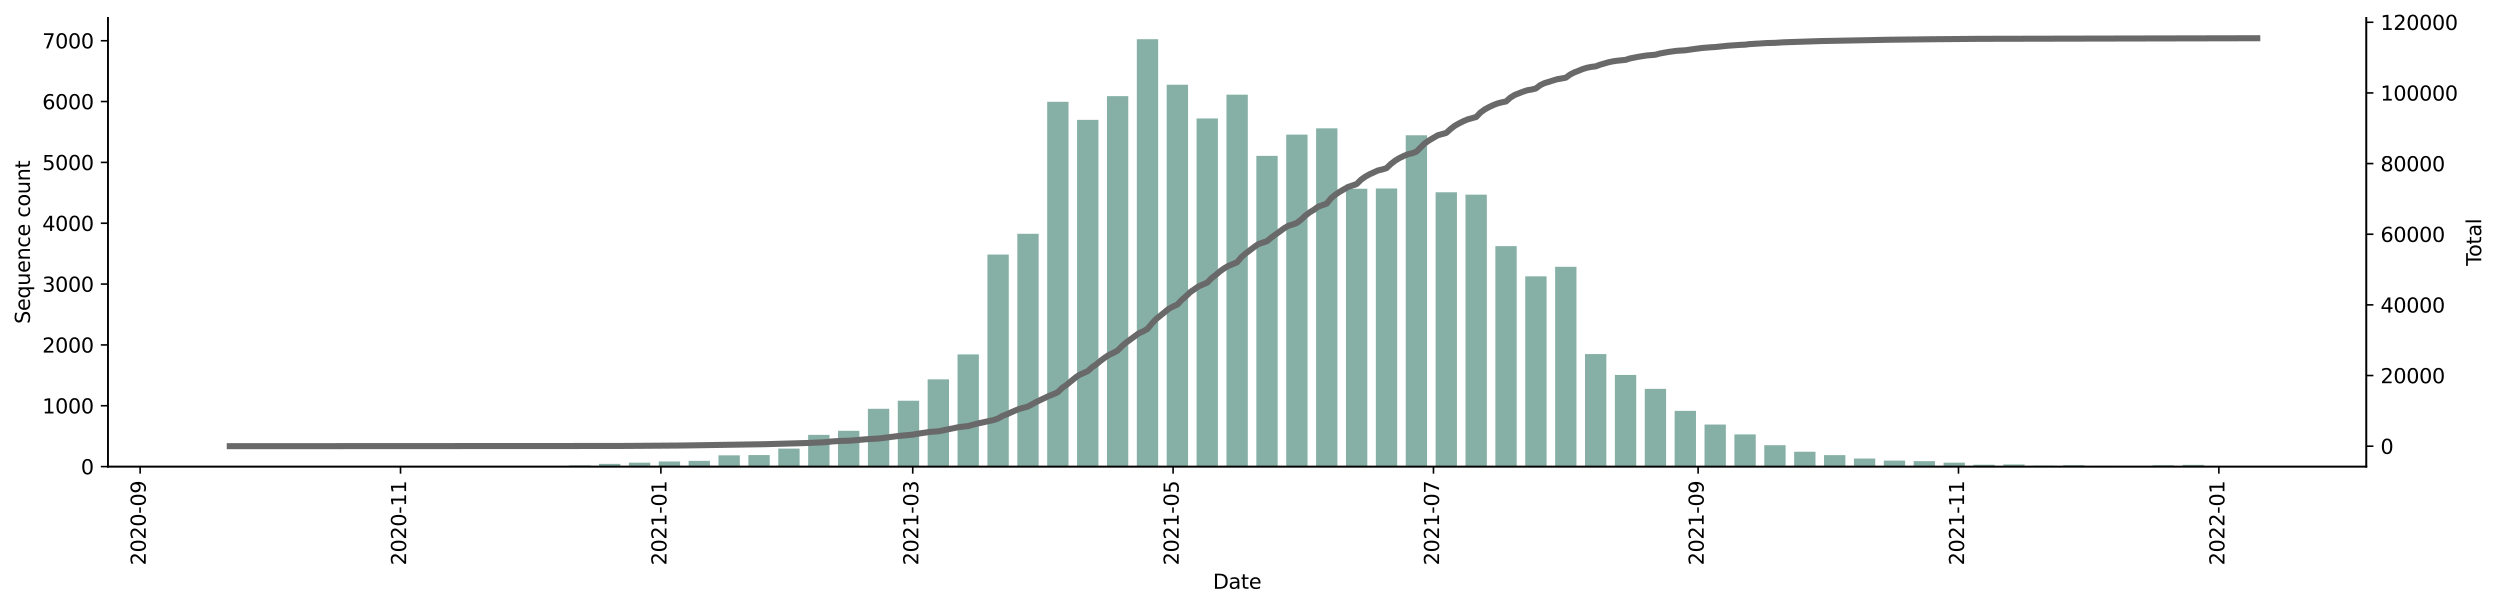 <?xml version="1.0" encoding="utf-8" standalone="no"?>
<!DOCTYPE svg PUBLIC "-//W3C//DTD SVG 1.1//EN"
  "http://www.w3.org/Graphics/SVG/1.1/DTD/svg11.dtd">
<svg xmlns:xlink="http://www.w3.org/1999/xlink" width="1235.381pt" height="300.229pt" viewBox="0 0 1235.381 300.229" xmlns="http://www.w3.org/2000/svg" version="1.1">
 <defs>
  <style type="text/css">*{stroke-linejoin: round; stroke-linecap: butt}</style>
 </defs>
 <g id="figure_1">
  <g id="patch_1">
   <path d="M 0 300.229 
L 1235.381 300.229 
L 1235.381 0 
L 0 0 
z
" style="fill: #ffffff"/>
  </g>
  <g id="axes_1">
   <g id="patch_2">
    <path d="M 53.328 230.568 
L 1169.328 230.568 
L 1169.328 8.808 
L 53.328 8.808 
z
" style="fill: #ffffff"/>
   </g>
   <g id="patch_3">
    <path d="M 104.055 230.568 
L 114.602 230.568 
L 114.602 230.538 
L 104.055 230.538 
z
" clip-path="url(#p9ccc4c86ae)" style="fill: #86b0a6"/>
   </g>
   <g id="patch_4">
    <path d="M 118.82 230.568 
L 129.366 230.568 
L 129.366 230.538 
L 118.82 230.538 
z
" clip-path="url(#p9ccc4c86ae)" style="fill: #86b0a6"/>
   </g>
   <g id="patch_5">
    <path d="M 148.349 230.568 
L 158.896 230.568 
L 158.896 230.538 
L 148.349 230.538 
z
" clip-path="url(#p9ccc4c86ae)" style="fill: #86b0a6"/>
   </g>
   <g id="patch_6">
    <path d="M 163.114 230.568 
L 173.66 230.568 
L 173.66 230.508 
L 163.114 230.508 
z
" clip-path="url(#p9ccc4c86ae)" style="fill: #86b0a6"/>
   </g>
   <g id="patch_7">
    <path d="M 177.879 230.568 
L 188.425 230.568 
L 188.425 230.478 
L 177.879 230.478 
z
" clip-path="url(#p9ccc4c86ae)" style="fill: #86b0a6"/>
   </g>
   <g id="patch_8">
    <path d="M 192.644 230.568 
L 203.19 230.568 
L 203.19 230.538 
L 192.644 230.538 
z
" clip-path="url(#p9ccc4c86ae)" style="fill: #86b0a6"/>
   </g>
   <g id="patch_9">
    <path d="M 222.173 230.568 
L 232.719 230.568 
L 232.719 230.478 
L 222.173 230.478 
z
" clip-path="url(#p9ccc4c86ae)" style="fill: #86b0a6"/>
   </g>
   <g id="patch_10">
    <path d="M 251.702 230.568 
L 262.249 230.568 
L 262.249 230.418 
L 251.702 230.418 
z
" clip-path="url(#p9ccc4c86ae)" style="fill: #86b0a6"/>
   </g>
   <g id="patch_11">
    <path d="M 266.467 230.568 
L 277.013 230.568 
L 277.013 230.478 
L 266.467 230.478 
z
" clip-path="url(#p9ccc4c86ae)" style="fill: #86b0a6"/>
   </g>
   <g id="patch_12">
    <path d="M 281.232 230.568 
L 291.778 230.568 
L 291.778 229.997 
L 281.232 229.997 
z
" clip-path="url(#p9ccc4c86ae)" style="fill: #86b0a6"/>
   </g>
   <g id="patch_13">
    <path d="M 295.996 230.568 
L 306.543 230.568 
L 306.543 229.215 
L 295.996 229.215 
z
" clip-path="url(#p9ccc4c86ae)" style="fill: #86b0a6"/>
   </g>
   <g id="patch_14">
    <path d="M 310.761 230.568 
L 321.307 230.568 
L 321.307 228.644 
L 310.761 228.644 
z
" clip-path="url(#p9ccc4c86ae)" style="fill: #86b0a6"/>
   </g>
   <g id="patch_15">
    <path d="M 325.526 230.568 
L 336.072 230.568 
L 336.072 228.043 
L 325.526 228.043 
z
" clip-path="url(#p9ccc4c86ae)" style="fill: #86b0a6"/>
   </g>
   <g id="patch_16">
    <path d="M 340.291 230.568 
L 350.837 230.568 
L 350.837 227.742 
L 340.291 227.742 
z
" clip-path="url(#p9ccc4c86ae)" style="fill: #86b0a6"/>
   </g>
   <g id="patch_17">
    <path d="M 355.055 230.568 
L 365.601 230.568 
L 365.601 225.006 
L 355.055 225.006 
z
" clip-path="url(#p9ccc4c86ae)" style="fill: #86b0a6"/>
   </g>
   <g id="patch_18">
    <path d="M 369.82 230.568 
L 380.366 230.568 
L 380.366 224.856 
L 369.82 224.856 
z
" clip-path="url(#p9ccc4c86ae)" style="fill: #86b0a6"/>
   </g>
   <g id="patch_19">
    <path d="M 384.585 230.568 
L 395.131 230.568 
L 395.131 221.669 
L 384.585 221.669 
z
" clip-path="url(#p9ccc4c86ae)" style="fill: #86b0a6"/>
   </g>
   <g id="patch_20">
    <path d="M 399.349 230.568 
L 409.896 230.568 
L 409.896 214.875 
L 399.349 214.875 
z
" clip-path="url(#p9ccc4c86ae)" style="fill: #86b0a6"/>
   </g>
   <g id="patch_21">
    <path d="M 414.114 230.568 
L 424.66 230.568 
L 424.66 212.891 
L 414.114 212.891 
z
" clip-path="url(#p9ccc4c86ae)" style="fill: #86b0a6"/>
   </g>
   <g id="patch_22">
    <path d="M 428.879 230.568 
L 439.425 230.568 
L 439.425 202.007 
L 428.879 202.007 
z
" clip-path="url(#p9ccc4c86ae)" style="fill: #86b0a6"/>
   </g>
   <g id="patch_23">
    <path d="M 443.643 230.568 
L 454.19 230.568 
L 454.19 198.039 
L 443.643 198.039 
z
" clip-path="url(#p9ccc4c86ae)" style="fill: #86b0a6"/>
   </g>
   <g id="patch_24">
    <path d="M 458.408 230.568 
L 468.954 230.568 
L 468.954 187.456 
L 458.408 187.456 
z
" clip-path="url(#p9ccc4c86ae)" style="fill: #86b0a6"/>
   </g>
   <g id="patch_25">
    <path d="M 473.173 230.568 
L 483.719 230.568 
L 483.719 175.13 
L 473.173 175.13 
z
" clip-path="url(#p9ccc4c86ae)" style="fill: #86b0a6"/>
   </g>
   <g id="patch_26">
    <path d="M 487.937 230.568 
L 498.484 230.568 
L 498.484 125.795 
L 487.937 125.795 
z
" clip-path="url(#p9ccc4c86ae)" style="fill: #86b0a6"/>
   </g>
   <g id="patch_27">
    <path d="M 502.702 230.568 
L 513.248 230.568 
L 513.248 115.543 
L 502.702 115.543 
z
" clip-path="url(#p9ccc4c86ae)" style="fill: #86b0a6"/>
   </g>
   <g id="patch_28">
    <path d="M 517.467 230.568 
L 528.013 230.568 
L 528.013 50.304 
L 517.467 50.304 
z
" clip-path="url(#p9ccc4c86ae)" style="fill: #86b0a6"/>
   </g>
   <g id="patch_29">
    <path d="M 532.232 230.568 
L 542.778 230.568 
L 542.778 59.233 
L 532.232 59.233 
z
" clip-path="url(#p9ccc4c86ae)" style="fill: #86b0a6"/>
   </g>
   <g id="patch_30">
    <path d="M 546.996 230.568 
L 557.542 230.568 
L 557.542 47.508 
L 546.996 47.508 
z
" clip-path="url(#p9ccc4c86ae)" style="fill: #86b0a6"/>
   </g>
   <g id="patch_31">
    <path d="M 561.761 230.568 
L 572.307 230.568 
L 572.307 19.368 
L 561.761 19.368 
z
" clip-path="url(#p9ccc4c86ae)" style="fill: #86b0a6"/>
   </g>
   <g id="patch_32">
    <path d="M 576.526 230.568 
L 587.072 230.568 
L 587.072 41.886 
L 576.526 41.886 
z
" clip-path="url(#p9ccc4c86ae)" style="fill: #86b0a6"/>
   </g>
   <g id="patch_33">
    <path d="M 591.29 230.568 
L 601.837 230.568 
L 601.837 58.542 
L 591.29 58.542 
z
" clip-path="url(#p9ccc4c86ae)" style="fill: #86b0a6"/>
   </g>
   <g id="patch_34">
    <path d="M 606.055 230.568 
L 616.601 230.568 
L 616.601 46.787 
L 606.055 46.787 
z
" clip-path="url(#p9ccc4c86ae)" style="fill: #86b0a6"/>
   </g>
   <g id="patch_35">
    <path d="M 620.82 230.568 
L 631.366 230.568 
L 631.366 77.031 
L 620.82 77.031 
z
" clip-path="url(#p9ccc4c86ae)" style="fill: #86b0a6"/>
   </g>
   <g id="patch_36">
    <path d="M 635.584 230.568 
L 646.131 230.568 
L 646.131 66.509 
L 635.584 66.509 
z
" clip-path="url(#p9ccc4c86ae)" style="fill: #86b0a6"/>
   </g>
   <g id="patch_37">
    <path d="M 650.349 230.568 
L 660.895 230.568 
L 660.895 63.412 
L 650.349 63.412 
z
" clip-path="url(#p9ccc4c86ae)" style="fill: #86b0a6"/>
   </g>
   <g id="patch_38">
    <path d="M 665.114 230.568 
L 675.66 230.568 
L 675.66 93.266 
L 665.114 93.266 
z
" clip-path="url(#p9ccc4c86ae)" style="fill: #86b0a6"/>
   </g>
   <g id="patch_39">
    <path d="M 679.878 230.568 
L 690.425 230.568 
L 690.425 93.115 
L 679.878 93.115 
z
" clip-path="url(#p9ccc4c86ae)" style="fill: #86b0a6"/>
   </g>
   <g id="patch_40">
    <path d="M 694.643 230.568 
L 705.189 230.568 
L 705.189 66.839 
L 694.643 66.839 
z
" clip-path="url(#p9ccc4c86ae)" style="fill: #86b0a6"/>
   </g>
   <g id="patch_41">
    <path d="M 709.408 230.568 
L 719.954 230.568 
L 719.954 95.009 
L 709.408 95.009 
z
" clip-path="url(#p9ccc4c86ae)" style="fill: #86b0a6"/>
   </g>
   <g id="patch_42">
    <path d="M 724.173 230.568 
L 734.719 230.568 
L 734.719 96.212 
L 724.173 96.212 
z
" clip-path="url(#p9ccc4c86ae)" style="fill: #86b0a6"/>
   </g>
   <g id="patch_43">
    <path d="M 738.937 230.568 
L 749.483 230.568 
L 749.483 121.616 
L 738.937 121.616 
z
" clip-path="url(#p9ccc4c86ae)" style="fill: #86b0a6"/>
   </g>
   <g id="patch_44">
    <path d="M 753.702 230.568 
L 764.248 230.568 
L 764.248 136.558 
L 753.702 136.558 
z
" clip-path="url(#p9ccc4c86ae)" style="fill: #86b0a6"/>
   </g>
   <g id="patch_45">
    <path d="M 768.467 230.568 
L 779.013 230.568 
L 779.013 131.838 
L 768.467 131.838 
z
" clip-path="url(#p9ccc4c86ae)" style="fill: #86b0a6"/>
   </g>
   <g id="patch_46">
    <path d="M 783.231 230.568 
L 793.778 230.568 
L 793.778 174.95 
L 783.231 174.95 
z
" clip-path="url(#p9ccc4c86ae)" style="fill: #86b0a6"/>
   </g>
   <g id="patch_47">
    <path d="M 797.996 230.568 
L 808.542 230.568 
L 808.542 185.262 
L 797.996 185.262 
z
" clip-path="url(#p9ccc4c86ae)" style="fill: #86b0a6"/>
   </g>
   <g id="patch_48">
    <path d="M 812.761 230.568 
L 823.307 230.568 
L 823.307 192.176 
L 812.761 192.176 
z
" clip-path="url(#p9ccc4c86ae)" style="fill: #86b0a6"/>
   </g>
   <g id="patch_49">
    <path d="M 827.525 230.568 
L 838.072 230.568 
L 838.072 203.03 
L 827.525 203.03 
z
" clip-path="url(#p9ccc4c86ae)" style="fill: #86b0a6"/>
   </g>
   <g id="patch_50">
    <path d="M 842.29 230.568 
L 852.836 230.568 
L 852.836 209.794 
L 842.29 209.794 
z
" clip-path="url(#p9ccc4c86ae)" style="fill: #86b0a6"/>
   </g>
   <g id="patch_51">
    <path d="M 857.055 230.568 
L 867.601 230.568 
L 867.601 214.664 
L 857.055 214.664 
z
" clip-path="url(#p9ccc4c86ae)" style="fill: #86b0a6"/>
   </g>
   <g id="patch_52">
    <path d="M 871.82 230.568 
L 882.366 230.568 
L 882.366 219.986 
L 871.82 219.986 
z
" clip-path="url(#p9ccc4c86ae)" style="fill: #86b0a6"/>
   </g>
   <g id="patch_53">
    <path d="M 886.584 230.568 
L 897.13 230.568 
L 897.13 223.233 
L 886.584 223.233 
z
" clip-path="url(#p9ccc4c86ae)" style="fill: #86b0a6"/>
   </g>
   <g id="patch_54">
    <path d="M 901.349 230.568 
L 911.895 230.568 
L 911.895 224.916 
L 901.349 224.916 
z
" clip-path="url(#p9ccc4c86ae)" style="fill: #86b0a6"/>
   </g>
   <g id="patch_55">
    <path d="M 916.114 230.568 
L 926.66 230.568 
L 926.66 226.57 
L 916.114 226.57 
z
" clip-path="url(#p9ccc4c86ae)" style="fill: #86b0a6"/>
   </g>
   <g id="patch_56">
    <path d="M 930.878 230.568 
L 941.425 230.568 
L 941.425 227.592 
L 930.878 227.592 
z
" clip-path="url(#p9ccc4c86ae)" style="fill: #86b0a6"/>
   </g>
   <g id="patch_57">
    <path d="M 945.643 230.568 
L 956.189 230.568 
L 956.189 227.863 
L 945.643 227.863 
z
" clip-path="url(#p9ccc4c86ae)" style="fill: #86b0a6"/>
   </g>
   <g id="patch_58">
    <path d="M 960.408 230.568 
L 970.954 230.568 
L 970.954 228.644 
L 960.408 228.644 
z
" clip-path="url(#p9ccc4c86ae)" style="fill: #86b0a6"/>
   </g>
   <g id="patch_59">
    <path d="M 975.172 230.568 
L 985.719 230.568 
L 985.719 229.636 
L 975.172 229.636 
z
" clip-path="url(#p9ccc4c86ae)" style="fill: #86b0a6"/>
   </g>
   <g id="patch_60">
    <path d="M 989.937 230.568 
L 1000.483 230.568 
L 1000.483 229.516 
L 989.937 229.516 
z
" clip-path="url(#p9ccc4c86ae)" style="fill: #86b0a6"/>
   </g>
   <g id="patch_61">
    <path d="M 1004.702 230.568 
L 1015.248 230.568 
L 1015.248 230.147 
L 1004.702 230.147 
z
" clip-path="url(#p9ccc4c86ae)" style="fill: #86b0a6"/>
   </g>
   <g id="patch_62">
    <path d="M 1019.466 230.568 
L 1030.013 230.568 
L 1030.013 229.877 
L 1019.466 229.877 
z
" clip-path="url(#p9ccc4c86ae)" style="fill: #86b0a6"/>
   </g>
   <g id="patch_63">
    <path d="M 1034.231 230.568 
L 1044.777 230.568 
L 1044.777 230.238 
L 1034.231 230.238 
z
" clip-path="url(#p9ccc4c86ae)" style="fill: #86b0a6"/>
   </g>
   <g id="patch_64">
    <path d="M 1048.996 230.568 
L 1059.542 230.568 
L 1059.542 230.388 
L 1048.996 230.388 
z
" clip-path="url(#p9ccc4c86ae)" style="fill: #86b0a6"/>
   </g>
   <g id="patch_65">
    <path d="M 1063.761 230.568 
L 1074.307 230.568 
L 1074.307 229.907 
L 1063.761 229.907 
z
" clip-path="url(#p9ccc4c86ae)" style="fill: #86b0a6"/>
   </g>
   <g id="patch_66">
    <path d="M 1078.525 230.568 
L 1089.071 230.568 
L 1089.071 229.726 
L 1078.525 229.726 
z
" clip-path="url(#p9ccc4c86ae)" style="fill: #86b0a6"/>
   </g>
   <g id="patch_67">
    <path d="M 1108.055 230.568 
L 1118.601 230.568 
L 1118.601 230.538 
L 1108.055 230.538 
z
" clip-path="url(#p9ccc4c86ae)" style="fill: #86b0a6"/>
   </g>
   <g id="matplotlib.axis_1">
    <g id="xtick_1">
     <g id="line2d_1">
      <defs>
       <path id="me16f1ffc62" d="M 0 0 
L 0 3.5 
" style="stroke: #000000; stroke-width: 0.8"/>
      </defs>
      <g>
       <use xlink:href="#me16f1ffc62" x="69.253" y="230.568" style="stroke: #000000; stroke-width: 0.8"/>
      </g>
     </g>
     <g id="text_1">
      <!-- 2020-09 -->
      <g transform="translate(72.012 279.351)rotate(-90)scale(0.1 -0.1)">
       <defs>
        <path id="DejaVuSans-32" d="M 1228 531 
L 3431 531 
L 3431 0 
L 469 0 
L 469 531 
Q 828 903 1448 1529 
Q 2069 2156 2228 2338 
Q 2531 2678 2651 2914 
Q 2772 3150 2772 3378 
Q 2772 3750 2511 3984 
Q 2250 4219 1831 4219 
Q 1534 4219 1204 4116 
Q 875 4013 500 3803 
L 500 4441 
Q 881 4594 1212 4672 
Q 1544 4750 1819 4750 
Q 2544 4750 2975 4387 
Q 3406 4025 3406 3419 
Q 3406 3131 3298 2873 
Q 3191 2616 2906 2266 
Q 2828 2175 2409 1742 
Q 1991 1309 1228 531 
z
" transform="scale(0.016)"/>
        <path id="DejaVuSans-30" d="M 2034 4250 
Q 1547 4250 1301 3770 
Q 1056 3291 1056 2328 
Q 1056 1369 1301 889 
Q 1547 409 2034 409 
Q 2525 409 2770 889 
Q 3016 1369 3016 2328 
Q 3016 3291 2770 3770 
Q 2525 4250 2034 4250 
z
M 2034 4750 
Q 2819 4750 3233 4129 
Q 3647 3509 3647 2328 
Q 3647 1150 3233 529 
Q 2819 -91 2034 -91 
Q 1250 -91 836 529 
Q 422 1150 422 2328 
Q 422 3509 836 4129 
Q 1250 4750 2034 4750 
z
" transform="scale(0.016)"/>
        <path id="DejaVuSans-2d" d="M 313 2009 
L 1997 2009 
L 1997 1497 
L 313 1497 
L 313 2009 
z
" transform="scale(0.016)"/>
        <path id="DejaVuSans-39" d="M 703 97 
L 703 672 
Q 941 559 1184 500 
Q 1428 441 1663 441 
Q 2288 441 2617 861 
Q 2947 1281 2994 2138 
Q 2813 1869 2534 1725 
Q 2256 1581 1919 1581 
Q 1219 1581 811 2004 
Q 403 2428 403 3163 
Q 403 3881 828 4315 
Q 1253 4750 1959 4750 
Q 2769 4750 3195 4129 
Q 3622 3509 3622 2328 
Q 3622 1225 3098 567 
Q 2575 -91 1691 -91 
Q 1453 -91 1209 -44 
Q 966 3 703 97 
z
M 1959 2075 
Q 2384 2075 2632 2365 
Q 2881 2656 2881 3163 
Q 2881 3666 2632 3958 
Q 2384 4250 1959 4250 
Q 1534 4250 1286 3958 
Q 1038 3666 1038 3163 
Q 1038 2656 1286 2365 
Q 1534 2075 1959 2075 
z
" transform="scale(0.016)"/>
       </defs>
       <use xlink:href="#DejaVuSans-32"/>
       <use xlink:href="#DejaVuSans-30" x="63.623"/>
       <use xlink:href="#DejaVuSans-32" x="127.246"/>
       <use xlink:href="#DejaVuSans-30" x="190.869"/>
       <use xlink:href="#DejaVuSans-2d" x="254.492"/>
       <use xlink:href="#DejaVuSans-30" x="290.576"/>
       <use xlink:href="#DejaVuSans-39" x="354.199"/>
      </g>
     </g>
    </g>
    <g id="xtick_2">
     <g id="line2d_2">
      <g>
       <use xlink:href="#me16f1ffc62" x="197.917" y="230.568" style="stroke: #000000; stroke-width: 0.8"/>
      </g>
     </g>
     <g id="text_2">
      <!-- 2020-11 -->
      <g transform="translate(200.676 279.351)rotate(-90)scale(0.1 -0.1)">
       <defs>
        <path id="DejaVuSans-31" d="M 794 531 
L 1825 531 
L 1825 4091 
L 703 3866 
L 703 4441 
L 1819 4666 
L 2450 4666 
L 2450 531 
L 3481 531 
L 3481 0 
L 794 0 
L 794 531 
z
" transform="scale(0.016)"/>
       </defs>
       <use xlink:href="#DejaVuSans-32"/>
       <use xlink:href="#DejaVuSans-30" x="63.623"/>
       <use xlink:href="#DejaVuSans-32" x="127.246"/>
       <use xlink:href="#DejaVuSans-30" x="190.869"/>
       <use xlink:href="#DejaVuSans-2d" x="254.492"/>
       <use xlink:href="#DejaVuSans-31" x="290.576"/>
       <use xlink:href="#DejaVuSans-31" x="354.199"/>
      </g>
     </g>
    </g>
    <g id="xtick_3">
     <g id="line2d_3">
      <g>
       <use xlink:href="#me16f1ffc62" x="326.58" y="230.568" style="stroke: #000000; stroke-width: 0.8"/>
      </g>
     </g>
     <g id="text_3">
      <!-- 2021-01 -->
      <g transform="translate(329.34 279.351)rotate(-90)scale(0.1 -0.1)">
       <use xlink:href="#DejaVuSans-32"/>
       <use xlink:href="#DejaVuSans-30" x="63.623"/>
       <use xlink:href="#DejaVuSans-32" x="127.246"/>
       <use xlink:href="#DejaVuSans-31" x="190.869"/>
       <use xlink:href="#DejaVuSans-2d" x="254.492"/>
       <use xlink:href="#DejaVuSans-30" x="290.576"/>
       <use xlink:href="#DejaVuSans-31" x="354.199"/>
      </g>
     </g>
    </g>
    <g id="xtick_4">
     <g id="line2d_4">
      <g>
       <use xlink:href="#me16f1ffc62" x="451.026" y="230.568" style="stroke: #000000; stroke-width: 0.8"/>
      </g>
     </g>
     <g id="text_4">
      <!-- 2021-03 -->
      <g transform="translate(453.785 279.351)rotate(-90)scale(0.1 -0.1)">
       <defs>
        <path id="DejaVuSans-33" d="M 2597 2516 
Q 3050 2419 3304 2112 
Q 3559 1806 3559 1356 
Q 3559 666 3084 287 
Q 2609 -91 1734 -91 
Q 1441 -91 1130 -33 
Q 819 25 488 141 
L 488 750 
Q 750 597 1062 519 
Q 1375 441 1716 441 
Q 2309 441 2620 675 
Q 2931 909 2931 1356 
Q 2931 1769 2642 2001 
Q 2353 2234 1838 2234 
L 1294 2234 
L 1294 2753 
L 1863 2753 
Q 2328 2753 2575 2939 
Q 2822 3125 2822 3475 
Q 2822 3834 2567 4026 
Q 2313 4219 1838 4219 
Q 1578 4219 1281 4162 
Q 984 4106 628 3988 
L 628 4550 
Q 988 4650 1302 4700 
Q 1616 4750 1894 4750 
Q 2613 4750 3031 4423 
Q 3450 4097 3450 3541 
Q 3450 3153 3228 2886 
Q 3006 2619 2597 2516 
z
" transform="scale(0.016)"/>
       </defs>
       <use xlink:href="#DejaVuSans-32"/>
       <use xlink:href="#DejaVuSans-30" x="63.623"/>
       <use xlink:href="#DejaVuSans-32" x="127.246"/>
       <use xlink:href="#DejaVuSans-31" x="190.869"/>
       <use xlink:href="#DejaVuSans-2d" x="254.492"/>
       <use xlink:href="#DejaVuSans-30" x="290.576"/>
       <use xlink:href="#DejaVuSans-33" x="354.199"/>
      </g>
     </g>
    </g>
    <g id="xtick_5">
     <g id="line2d_5">
      <g>
       <use xlink:href="#me16f1ffc62" x="579.689" y="230.568" style="stroke: #000000; stroke-width: 0.8"/>
      </g>
     </g>
     <g id="text_5">
      <!-- 2021-05 -->
      <g transform="translate(582.449 279.351)rotate(-90)scale(0.1 -0.1)">
       <defs>
        <path id="DejaVuSans-35" d="M 691 4666 
L 3169 4666 
L 3169 4134 
L 1269 4134 
L 1269 2991 
Q 1406 3038 1543 3061 
Q 1681 3084 1819 3084 
Q 2600 3084 3056 2656 
Q 3513 2228 3513 1497 
Q 3513 744 3044 326 
Q 2575 -91 1722 -91 
Q 1428 -91 1123 -41 
Q 819 9 494 109 
L 494 744 
Q 775 591 1075 516 
Q 1375 441 1709 441 
Q 2250 441 2565 725 
Q 2881 1009 2881 1497 
Q 2881 1984 2565 2268 
Q 2250 2553 1709 2553 
Q 1456 2553 1204 2497 
Q 953 2441 691 2322 
L 691 4666 
z
" transform="scale(0.016)"/>
       </defs>
       <use xlink:href="#DejaVuSans-32"/>
       <use xlink:href="#DejaVuSans-30" x="63.623"/>
       <use xlink:href="#DejaVuSans-32" x="127.246"/>
       <use xlink:href="#DejaVuSans-31" x="190.869"/>
       <use xlink:href="#DejaVuSans-2d" x="254.492"/>
       <use xlink:href="#DejaVuSans-30" x="290.576"/>
       <use xlink:href="#DejaVuSans-35" x="354.199"/>
      </g>
     </g>
    </g>
    <g id="xtick_6">
     <g id="line2d_6">
      <g>
       <use xlink:href="#me16f1ffc62" x="708.353" y="230.568" style="stroke: #000000; stroke-width: 0.8"/>
      </g>
     </g>
     <g id="text_6">
      <!-- 2021-07 -->
      <g transform="translate(711.113 279.351)rotate(-90)scale(0.1 -0.1)">
       <defs>
        <path id="DejaVuSans-37" d="M 525 4666 
L 3525 4666 
L 3525 4397 
L 1831 0 
L 1172 0 
L 2766 4134 
L 525 4134 
L 525 4666 
z
" transform="scale(0.016)"/>
       </defs>
       <use xlink:href="#DejaVuSans-32"/>
       <use xlink:href="#DejaVuSans-30" x="63.623"/>
       <use xlink:href="#DejaVuSans-32" x="127.246"/>
       <use xlink:href="#DejaVuSans-31" x="190.869"/>
       <use xlink:href="#DejaVuSans-2d" x="254.492"/>
       <use xlink:href="#DejaVuSans-30" x="290.576"/>
       <use xlink:href="#DejaVuSans-37" x="354.199"/>
      </g>
     </g>
    </g>
    <g id="xtick_7">
     <g id="line2d_7">
      <g>
       <use xlink:href="#me16f1ffc62" x="839.126" y="230.568" style="stroke: #000000; stroke-width: 0.8"/>
      </g>
     </g>
     <g id="text_7">
      <!-- 2021-09 -->
      <g transform="translate(841.886 279.351)rotate(-90)scale(0.1 -0.1)">
       <use xlink:href="#DejaVuSans-32"/>
       <use xlink:href="#DejaVuSans-30" x="63.623"/>
       <use xlink:href="#DejaVuSans-32" x="127.246"/>
       <use xlink:href="#DejaVuSans-31" x="190.869"/>
       <use xlink:href="#DejaVuSans-2d" x="254.492"/>
       <use xlink:href="#DejaVuSans-30" x="290.576"/>
       <use xlink:href="#DejaVuSans-39" x="354.199"/>
      </g>
     </g>
    </g>
    <g id="xtick_8">
     <g id="line2d_8">
      <g>
       <use xlink:href="#me16f1ffc62" x="967.79" y="230.568" style="stroke: #000000; stroke-width: 0.8"/>
      </g>
     </g>
     <g id="text_8">
      <!-- 2021-11 -->
      <g transform="translate(970.549 279.351)rotate(-90)scale(0.1 -0.1)">
       <use xlink:href="#DejaVuSans-32"/>
       <use xlink:href="#DejaVuSans-30" x="63.623"/>
       <use xlink:href="#DejaVuSans-32" x="127.246"/>
       <use xlink:href="#DejaVuSans-31" x="190.869"/>
       <use xlink:href="#DejaVuSans-2d" x="254.492"/>
       <use xlink:href="#DejaVuSans-31" x="290.576"/>
       <use xlink:href="#DejaVuSans-31" x="354.199"/>
      </g>
     </g>
    </g>
    <g id="xtick_9">
     <g id="line2d_9">
      <g>
       <use xlink:href="#me16f1ffc62" x="1096.454" y="230.568" style="stroke: #000000; stroke-width: 0.8"/>
      </g>
     </g>
     <g id="text_9">
      <!-- 2022-01 -->
      <g transform="translate(1099.213 279.351)rotate(-90)scale(0.1 -0.1)">
       <use xlink:href="#DejaVuSans-32"/>
       <use xlink:href="#DejaVuSans-30" x="63.623"/>
       <use xlink:href="#DejaVuSans-32" x="127.246"/>
       <use xlink:href="#DejaVuSans-32" x="190.869"/>
       <use xlink:href="#DejaVuSans-2d" x="254.492"/>
       <use xlink:href="#DejaVuSans-30" x="290.576"/>
       <use xlink:href="#DejaVuSans-31" x="354.199"/>
      </g>
     </g>
    </g>
    <g id="text_10">
     <!-- Date -->
     <g transform="translate(599.377 290.95)scale(0.1 -0.1)">
      <defs>
       <path id="DejaVuSans-44" d="M 1259 4147 
L 1259 519 
L 2022 519 
Q 2988 519 3436 956 
Q 3884 1394 3884 2338 
Q 3884 3275 3436 3711 
Q 2988 4147 2022 4147 
L 1259 4147 
z
M 628 4666 
L 1925 4666 
Q 3281 4666 3915 4102 
Q 4550 3538 4550 2338 
Q 4550 1131 3912 565 
Q 3275 0 1925 0 
L 628 0 
L 628 4666 
z
" transform="scale(0.016)"/>
       <path id="DejaVuSans-61" d="M 2194 1759 
Q 1497 1759 1228 1600 
Q 959 1441 959 1056 
Q 959 750 1161 570 
Q 1363 391 1709 391 
Q 2188 391 2477 730 
Q 2766 1069 2766 1631 
L 2766 1759 
L 2194 1759 
z
M 3341 1997 
L 3341 0 
L 2766 0 
L 2766 531 
Q 2569 213 2275 61 
Q 1981 -91 1556 -91 
Q 1019 -91 701 211 
Q 384 513 384 1019 
Q 384 1609 779 1909 
Q 1175 2209 1959 2209 
L 2766 2209 
L 2766 2266 
Q 2766 2663 2505 2880 
Q 2244 3097 1772 3097 
Q 1472 3097 1187 3025 
Q 903 2953 641 2809 
L 641 3341 
Q 956 3463 1253 3523 
Q 1550 3584 1831 3584 
Q 2591 3584 2966 3190 
Q 3341 2797 3341 1997 
z
" transform="scale(0.016)"/>
       <path id="DejaVuSans-74" d="M 1172 4494 
L 1172 3500 
L 2356 3500 
L 2356 3053 
L 1172 3053 
L 1172 1153 
Q 1172 725 1289 603 
Q 1406 481 1766 481 
L 2356 481 
L 2356 0 
L 1766 0 
Q 1100 0 847 248 
Q 594 497 594 1153 
L 594 3053 
L 172 3053 
L 172 3500 
L 594 3500 
L 594 4494 
L 1172 4494 
z
" transform="scale(0.016)"/>
       <path id="DejaVuSans-65" d="M 3597 1894 
L 3597 1613 
L 953 1613 
Q 991 1019 1311 708 
Q 1631 397 2203 397 
Q 2534 397 2845 478 
Q 3156 559 3463 722 
L 3463 178 
Q 3153 47 2828 -22 
Q 2503 -91 2169 -91 
Q 1331 -91 842 396 
Q 353 884 353 1716 
Q 353 2575 817 3079 
Q 1281 3584 2069 3584 
Q 2775 3584 3186 3129 
Q 3597 2675 3597 1894 
z
M 3022 2063 
Q 3016 2534 2758 2815 
Q 2500 3097 2075 3097 
Q 1594 3097 1305 2825 
Q 1016 2553 972 2059 
L 3022 2063 
z
" transform="scale(0.016)"/>
      </defs>
      <use xlink:href="#DejaVuSans-44"/>
      <use xlink:href="#DejaVuSans-61" x="77.002"/>
      <use xlink:href="#DejaVuSans-74" x="138.281"/>
      <use xlink:href="#DejaVuSans-65" x="177.49"/>
     </g>
    </g>
   </g>
   <g id="matplotlib.axis_2">
    <g id="ytick_1">
     <g id="line2d_10">
      <defs>
       <path id="m489541be02" d="M 0 0 
L -3.5 0 
" style="stroke: #000000; stroke-width: 0.8"/>
      </defs>
      <g>
       <use xlink:href="#m489541be02" x="53.328" y="230.568" style="stroke: #000000; stroke-width: 0.8"/>
      </g>
     </g>
     <g id="text_11">
      <!-- 0 -->
      <g transform="translate(39.966 234.368)scale(0.1 -0.1)">
       <use xlink:href="#DejaVuSans-30"/>
      </g>
     </g>
    </g>
    <g id="ytick_2">
     <g id="line2d_11">
      <g>
       <use xlink:href="#m489541be02" x="53.328" y="200.504" style="stroke: #000000; stroke-width: 0.8"/>
      </g>
     </g>
     <g id="text_12">
      <!-- 1000 -->
      <g transform="translate(20.878 204.303)scale(0.1 -0.1)">
       <use xlink:href="#DejaVuSans-31"/>
       <use xlink:href="#DejaVuSans-30" x="63.623"/>
       <use xlink:href="#DejaVuSans-30" x="127.246"/>
       <use xlink:href="#DejaVuSans-30" x="190.869"/>
      </g>
     </g>
    </g>
    <g id="ytick_3">
     <g id="line2d_12">
      <g>
       <use xlink:href="#m489541be02" x="53.328" y="170.44" style="stroke: #000000; stroke-width: 0.8"/>
      </g>
     </g>
     <g id="text_13">
      <!-- 2000 -->
      <g transform="translate(20.878 174.239)scale(0.1 -0.1)">
       <use xlink:href="#DejaVuSans-32"/>
       <use xlink:href="#DejaVuSans-30" x="63.623"/>
       <use xlink:href="#DejaVuSans-30" x="127.246"/>
       <use xlink:href="#DejaVuSans-30" x="190.869"/>
      </g>
     </g>
    </g>
    <g id="ytick_4">
     <g id="line2d_13">
      <g>
       <use xlink:href="#m489541be02" x="53.328" y="140.376" style="stroke: #000000; stroke-width: 0.8"/>
      </g>
     </g>
     <g id="text_14">
      <!-- 3000 -->
      <g transform="translate(20.878 144.175)scale(0.1 -0.1)">
       <use xlink:href="#DejaVuSans-33"/>
       <use xlink:href="#DejaVuSans-30" x="63.623"/>
       <use xlink:href="#DejaVuSans-30" x="127.246"/>
       <use xlink:href="#DejaVuSans-30" x="190.869"/>
      </g>
     </g>
    </g>
    <g id="ytick_5">
     <g id="line2d_14">
      <g>
       <use xlink:href="#m489541be02" x="53.328" y="110.312" style="stroke: #000000; stroke-width: 0.8"/>
      </g>
     </g>
     <g id="text_15">
      <!-- 4000 -->
      <g transform="translate(20.878 114.111)scale(0.1 -0.1)">
       <defs>
        <path id="DejaVuSans-34" d="M 2419 4116 
L 825 1625 
L 2419 1625 
L 2419 4116 
z
M 2253 4666 
L 3047 4666 
L 3047 1625 
L 3713 1625 
L 3713 1100 
L 3047 1100 
L 3047 0 
L 2419 0 
L 2419 1100 
L 313 1100 
L 313 1709 
L 2253 4666 
z
" transform="scale(0.016)"/>
       </defs>
       <use xlink:href="#DejaVuSans-34"/>
       <use xlink:href="#DejaVuSans-30" x="63.623"/>
       <use xlink:href="#DejaVuSans-30" x="127.246"/>
       <use xlink:href="#DejaVuSans-30" x="190.869"/>
      </g>
     </g>
    </g>
    <g id="ytick_6">
     <g id="line2d_15">
      <g>
       <use xlink:href="#m489541be02" x="53.328" y="80.248" style="stroke: #000000; stroke-width: 0.8"/>
      </g>
     </g>
     <g id="text_16">
      <!-- 5000 -->
      <g transform="translate(20.878 84.047)scale(0.1 -0.1)">
       <use xlink:href="#DejaVuSans-35"/>
       <use xlink:href="#DejaVuSans-30" x="63.623"/>
       <use xlink:href="#DejaVuSans-30" x="127.246"/>
       <use xlink:href="#DejaVuSans-30" x="190.869"/>
      </g>
     </g>
    </g>
    <g id="ytick_7">
     <g id="line2d_16">
      <g>
       <use xlink:href="#m489541be02" x="53.328" y="50.184" style="stroke: #000000; stroke-width: 0.8"/>
      </g>
     </g>
     <g id="text_17">
      <!-- 6000 -->
      <g transform="translate(20.878 53.983)scale(0.1 -0.1)">
       <defs>
        <path id="DejaVuSans-36" d="M 2113 2584 
Q 1688 2584 1439 2293 
Q 1191 2003 1191 1497 
Q 1191 994 1439 701 
Q 1688 409 2113 409 
Q 2538 409 2786 701 
Q 3034 994 3034 1497 
Q 3034 2003 2786 2293 
Q 2538 2584 2113 2584 
z
M 3366 4563 
L 3366 3988 
Q 3128 4100 2886 4159 
Q 2644 4219 2406 4219 
Q 1781 4219 1451 3797 
Q 1122 3375 1075 2522 
Q 1259 2794 1537 2939 
Q 1816 3084 2150 3084 
Q 2853 3084 3261 2657 
Q 3669 2231 3669 1497 
Q 3669 778 3244 343 
Q 2819 -91 2113 -91 
Q 1303 -91 875 529 
Q 447 1150 447 2328 
Q 447 3434 972 4092 
Q 1497 4750 2381 4750 
Q 2619 4750 2861 4703 
Q 3103 4656 3366 4563 
z
" transform="scale(0.016)"/>
       </defs>
       <use xlink:href="#DejaVuSans-36"/>
       <use xlink:href="#DejaVuSans-30" x="63.623"/>
       <use xlink:href="#DejaVuSans-30" x="127.246"/>
       <use xlink:href="#DejaVuSans-30" x="190.869"/>
      </g>
     </g>
    </g>
    <g id="ytick_8">
     <g id="line2d_17">
      <g>
       <use xlink:href="#m489541be02" x="53.328" y="20.12" style="stroke: #000000; stroke-width: 0.8"/>
      </g>
     </g>
     <g id="text_18">
      <!-- 7000 -->
      <g transform="translate(20.878 23.919)scale(0.1 -0.1)">
       <use xlink:href="#DejaVuSans-37"/>
       <use xlink:href="#DejaVuSans-30" x="63.623"/>
       <use xlink:href="#DejaVuSans-30" x="127.246"/>
       <use xlink:href="#DejaVuSans-30" x="190.869"/>
      </g>
     </g>
    </g>
    <g id="text_19">
     <!-- Sequence count -->
     <g transform="translate(14.798 160.048)rotate(-90)scale(0.1 -0.1)">
      <defs>
       <path id="DejaVuSans-53" d="M 3425 4513 
L 3425 3897 
Q 3066 4069 2747 4153 
Q 2428 4238 2131 4238 
Q 1616 4238 1336 4038 
Q 1056 3838 1056 3469 
Q 1056 3159 1242 3001 
Q 1428 2844 1947 2747 
L 2328 2669 
Q 3034 2534 3370 2195 
Q 3706 1856 3706 1288 
Q 3706 609 3251 259 
Q 2797 -91 1919 -91 
Q 1588 -91 1214 -16 
Q 841 59 441 206 
L 441 856 
Q 825 641 1194 531 
Q 1563 422 1919 422 
Q 2459 422 2753 634 
Q 3047 847 3047 1241 
Q 3047 1584 2836 1778 
Q 2625 1972 2144 2069 
L 1759 2144 
Q 1053 2284 737 2584 
Q 422 2884 422 3419 
Q 422 4038 858 4394 
Q 1294 4750 2059 4750 
Q 2388 4750 2728 4690 
Q 3069 4631 3425 4513 
z
" transform="scale(0.016)"/>
       <path id="DejaVuSans-71" d="M 947 1747 
Q 947 1113 1208 752 
Q 1469 391 1925 391 
Q 2381 391 2643 752 
Q 2906 1113 2906 1747 
Q 2906 2381 2643 2742 
Q 2381 3103 1925 3103 
Q 1469 3103 1208 2742 
Q 947 2381 947 1747 
z
M 2906 525 
Q 2725 213 2448 61 
Q 2172 -91 1784 -91 
Q 1150 -91 751 415 
Q 353 922 353 1747 
Q 353 2572 751 3078 
Q 1150 3584 1784 3584 
Q 2172 3584 2448 3432 
Q 2725 3281 2906 2969 
L 2906 3500 
L 3481 3500 
L 3481 -1331 
L 2906 -1331 
L 2906 525 
z
" transform="scale(0.016)"/>
       <path id="DejaVuSans-75" d="M 544 1381 
L 544 3500 
L 1119 3500 
L 1119 1403 
Q 1119 906 1312 657 
Q 1506 409 1894 409 
Q 2359 409 2629 706 
Q 2900 1003 2900 1516 
L 2900 3500 
L 3475 3500 
L 3475 0 
L 2900 0 
L 2900 538 
Q 2691 219 2414 64 
Q 2138 -91 1772 -91 
Q 1169 -91 856 284 
Q 544 659 544 1381 
z
M 1991 3584 
L 1991 3584 
z
" transform="scale(0.016)"/>
       <path id="DejaVuSans-6e" d="M 3513 2113 
L 3513 0 
L 2938 0 
L 2938 2094 
Q 2938 2591 2744 2837 
Q 2550 3084 2163 3084 
Q 1697 3084 1428 2787 
Q 1159 2491 1159 1978 
L 1159 0 
L 581 0 
L 581 3500 
L 1159 3500 
L 1159 2956 
Q 1366 3272 1645 3428 
Q 1925 3584 2291 3584 
Q 2894 3584 3203 3211 
Q 3513 2838 3513 2113 
z
" transform="scale(0.016)"/>
       <path id="DejaVuSans-63" d="M 3122 3366 
L 3122 2828 
Q 2878 2963 2633 3030 
Q 2388 3097 2138 3097 
Q 1578 3097 1268 2742 
Q 959 2388 959 1747 
Q 959 1106 1268 751 
Q 1578 397 2138 397 
Q 2388 397 2633 464 
Q 2878 531 3122 666 
L 3122 134 
Q 2881 22 2623 -34 
Q 2366 -91 2075 -91 
Q 1284 -91 818 406 
Q 353 903 353 1747 
Q 353 2603 823 3093 
Q 1294 3584 2113 3584 
Q 2378 3584 2631 3529 
Q 2884 3475 3122 3366 
z
" transform="scale(0.016)"/>
       <path id="DejaVuSans-20" transform="scale(0.016)"/>
       <path id="DejaVuSans-6f" d="M 1959 3097 
Q 1497 3097 1228 2736 
Q 959 2375 959 1747 
Q 959 1119 1226 758 
Q 1494 397 1959 397 
Q 2419 397 2687 759 
Q 2956 1122 2956 1747 
Q 2956 2369 2687 2733 
Q 2419 3097 1959 3097 
z
M 1959 3584 
Q 2709 3584 3137 3096 
Q 3566 2609 3566 1747 
Q 3566 888 3137 398 
Q 2709 -91 1959 -91 
Q 1206 -91 779 398 
Q 353 888 353 1747 
Q 353 2609 779 3096 
Q 1206 3584 1959 3584 
z
" transform="scale(0.016)"/>
      </defs>
      <use xlink:href="#DejaVuSans-53"/>
      <use xlink:href="#DejaVuSans-65" x="63.477"/>
      <use xlink:href="#DejaVuSans-71" x="125"/>
      <use xlink:href="#DejaVuSans-75" x="188.477"/>
      <use xlink:href="#DejaVuSans-65" x="251.855"/>
      <use xlink:href="#DejaVuSans-6e" x="313.379"/>
      <use xlink:href="#DejaVuSans-63" x="376.758"/>
      <use xlink:href="#DejaVuSans-65" x="431.738"/>
      <use xlink:href="#DejaVuSans-20" x="493.262"/>
      <use xlink:href="#DejaVuSans-63" x="525.049"/>
      <use xlink:href="#DejaVuSans-6f" x="580.029"/>
      <use xlink:href="#DejaVuSans-75" x="641.211"/>
      <use xlink:href="#DejaVuSans-6e" x="704.59"/>
      <use xlink:href="#DejaVuSans-74" x="767.969"/>
     </g>
    </g>
   </g>
   <g id="patch_68">
    <path d="M 53.328 230.568 
L 53.328 8.808 
" style="fill: none; stroke: #000000; stroke-width: 0.8; stroke-linejoin: miter; stroke-linecap: square"/>
   </g>
   <g id="patch_69">
    <path d="M 1169.328 230.568 
L 1169.328 8.808 
" style="fill: none; stroke: #000000; stroke-width: 0.8; stroke-linejoin: miter; stroke-linecap: square"/>
   </g>
   <g id="patch_70">
    <path d="M 53.328 230.568 
L 1169.328 230.568 
" style="fill: none; stroke: #000000; stroke-width: 0.8; stroke-linejoin: miter; stroke-linecap: square"/>
   </g>
  </g>
  <g id="axes_2">
   <g id="matplotlib.axis_3">
    <g id="ytick_9">
     <g id="line2d_18">
      <defs>
       <path id="mfdb3c5407d" d="M 0 0 
L 3.5 0 
" style="stroke: #000000; stroke-width: 0.8"/>
      </defs>
      <g>
       <use xlink:href="#mfdb3c5407d" x="1169.328" y="220.49" style="stroke: #000000; stroke-width: 0.8"/>
      </g>
     </g>
     <g id="text_20">
      <!-- 0 -->
      <g transform="translate(1176.328 224.289)scale(0.1 -0.1)">
       <use xlink:href="#DejaVuSans-30"/>
      </g>
     </g>
    </g>
    <g id="ytick_10">
     <g id="line2d_19">
      <g>
       <use xlink:href="#mfdb3c5407d" x="1169.328" y="185.575" style="stroke: #000000; stroke-width: 0.8"/>
      </g>
     </g>
     <g id="text_21">
      <!-- 20000 -->
      <g transform="translate(1176.328 189.374)scale(0.1 -0.1)">
       <use xlink:href="#DejaVuSans-32"/>
       <use xlink:href="#DejaVuSans-30" x="63.623"/>
       <use xlink:href="#DejaVuSans-30" x="127.246"/>
       <use xlink:href="#DejaVuSans-30" x="190.869"/>
       <use xlink:href="#DejaVuSans-30" x="254.492"/>
      </g>
     </g>
    </g>
    <g id="ytick_11">
     <g id="line2d_20">
      <g>
       <use xlink:href="#mfdb3c5407d" x="1169.328" y="150.66" style="stroke: #000000; stroke-width: 0.8"/>
      </g>
     </g>
     <g id="text_22">
      <!-- 40000 -->
      <g transform="translate(1176.328 154.459)scale(0.1 -0.1)">
       <use xlink:href="#DejaVuSans-34"/>
       <use xlink:href="#DejaVuSans-30" x="63.623"/>
       <use xlink:href="#DejaVuSans-30" x="127.246"/>
       <use xlink:href="#DejaVuSans-30" x="190.869"/>
       <use xlink:href="#DejaVuSans-30" x="254.492"/>
      </g>
     </g>
    </g>
    <g id="ytick_12">
     <g id="line2d_21">
      <g>
       <use xlink:href="#mfdb3c5407d" x="1169.328" y="115.745" style="stroke: #000000; stroke-width: 0.8"/>
      </g>
     </g>
     <g id="text_23">
      <!-- 60000 -->
      <g transform="translate(1176.328 119.544)scale(0.1 -0.1)">
       <use xlink:href="#DejaVuSans-36"/>
       <use xlink:href="#DejaVuSans-30" x="63.623"/>
       <use xlink:href="#DejaVuSans-30" x="127.246"/>
       <use xlink:href="#DejaVuSans-30" x="190.869"/>
       <use xlink:href="#DejaVuSans-30" x="254.492"/>
      </g>
     </g>
    </g>
    <g id="ytick_13">
     <g id="line2d_22">
      <g>
       <use xlink:href="#mfdb3c5407d" x="1169.328" y="80.829" style="stroke: #000000; stroke-width: 0.8"/>
      </g>
     </g>
     <g id="text_24">
      <!-- 80000 -->
      <g transform="translate(1176.328 84.629)scale(0.1 -0.1)">
       <defs>
        <path id="DejaVuSans-38" d="M 2034 2216 
Q 1584 2216 1326 1975 
Q 1069 1734 1069 1313 
Q 1069 891 1326 650 
Q 1584 409 2034 409 
Q 2484 409 2743 651 
Q 3003 894 3003 1313 
Q 3003 1734 2745 1975 
Q 2488 2216 2034 2216 
z
M 1403 2484 
Q 997 2584 770 2862 
Q 544 3141 544 3541 
Q 544 4100 942 4425 
Q 1341 4750 2034 4750 
Q 2731 4750 3128 4425 
Q 3525 4100 3525 3541 
Q 3525 3141 3298 2862 
Q 3072 2584 2669 2484 
Q 3125 2378 3379 2068 
Q 3634 1759 3634 1313 
Q 3634 634 3220 271 
Q 2806 -91 2034 -91 
Q 1263 -91 848 271 
Q 434 634 434 1313 
Q 434 1759 690 2068 
Q 947 2378 1403 2484 
z
M 1172 3481 
Q 1172 3119 1398 2916 
Q 1625 2713 2034 2713 
Q 2441 2713 2670 2916 
Q 2900 3119 2900 3481 
Q 2900 3844 2670 4047 
Q 2441 4250 2034 4250 
Q 1625 4250 1398 4047 
Q 1172 3844 1172 3481 
z
" transform="scale(0.016)"/>
       </defs>
       <use xlink:href="#DejaVuSans-38"/>
       <use xlink:href="#DejaVuSans-30" x="63.623"/>
       <use xlink:href="#DejaVuSans-30" x="127.246"/>
       <use xlink:href="#DejaVuSans-30" x="190.869"/>
       <use xlink:href="#DejaVuSans-30" x="254.492"/>
      </g>
     </g>
    </g>
    <g id="ytick_14">
     <g id="line2d_23">
      <g>
       <use xlink:href="#mfdb3c5407d" x="1169.328" y="45.914" style="stroke: #000000; stroke-width: 0.8"/>
      </g>
     </g>
     <g id="text_25">
      <!-- 100000 -->
      <g transform="translate(1176.328 49.714)scale(0.1 -0.1)">
       <use xlink:href="#DejaVuSans-31"/>
       <use xlink:href="#DejaVuSans-30" x="63.623"/>
       <use xlink:href="#DejaVuSans-30" x="127.246"/>
       <use xlink:href="#DejaVuSans-30" x="190.869"/>
       <use xlink:href="#DejaVuSans-30" x="254.492"/>
       <use xlink:href="#DejaVuSans-30" x="318.115"/>
      </g>
     </g>
    </g>
    <g id="ytick_15">
     <g id="line2d_24">
      <g>
       <use xlink:href="#mfdb3c5407d" x="1169.328" y="10.999" style="stroke: #000000; stroke-width: 0.8"/>
      </g>
     </g>
     <g id="text_26">
      <!-- 120000 -->
      <g transform="translate(1176.328 14.798)scale(0.1 -0.1)">
       <use xlink:href="#DejaVuSans-31"/>
       <use xlink:href="#DejaVuSans-32" x="63.623"/>
       <use xlink:href="#DejaVuSans-30" x="127.246"/>
       <use xlink:href="#DejaVuSans-30" x="190.869"/>
       <use xlink:href="#DejaVuSans-30" x="254.492"/>
       <use xlink:href="#DejaVuSans-30" x="318.115"/>
      </g>
     </g>
    </g>
    <g id="text_27">
     <!-- Total -->
     <g transform="translate(1226.102 131.365)rotate(-90)scale(0.1 -0.1)">
      <defs>
       <path id="DejaVuSans-54" d="M -19 4666 
L 3928 4666 
L 3928 4134 
L 2272 4134 
L 2272 0 
L 1638 0 
L 1638 4134 
L -19 4134 
L -19 4666 
z
" transform="scale(0.016)"/>
       <path id="DejaVuSans-6c" d="M 603 4863 
L 1178 4863 
L 1178 0 
L 603 0 
L 603 4863 
z
" transform="scale(0.016)"/>
      </defs>
      <use xlink:href="#DejaVuSans-54"/>
      <use xlink:href="#DejaVuSans-6f" x="44.084"/>
      <use xlink:href="#DejaVuSans-74" x="105.266"/>
      <use xlink:href="#DejaVuSans-61" x="144.475"/>
      <use xlink:href="#DejaVuSans-6c" x="205.754"/>
     </g>
    </g>
   </g>
   <g id="line2d_25">
    <path d="M 113.547 220.488 
L 305.488 220.38 
L 322.362 220.26 
L 337.127 220.146 
L 377.202 219.518 
L 398.295 218.924 
L 402.513 218.75 
L 406.732 218.566 
L 408.841 218.43 
L 410.95 218.147 
L 415.169 217.894 
L 419.387 217.791 
L 423.606 217.461 
L 427.824 217.077 
L 432.043 216.812 
L 434.152 216.702 
L 444.698 215.359 
L 451.026 214.787 
L 453.135 214.369 
L 457.353 213.755 
L 459.463 213.413 
L 463.681 213.139 
L 472.118 211.402 
L 474.227 211.004 
L 478.446 210.543 
L 482.664 209.378 
L 491.101 207.542 
L 493.211 206.809 
L 495.32 205.555 
L 497.429 204.747 
L 501.648 202.889 
L 503.757 202.034 
L 507.975 200.894 
L 512.194 198.574 
L 518.521 195.561 
L 520.631 194.779 
L 522.74 193.78 
L 524.849 191.696 
L 526.958 190.24 
L 531.177 186.792 
L 533.286 185.285 
L 537.505 183.408 
L 539.614 181.518 
L 541.723 180.057 
L 543.832 178.306 
L 545.942 176.736 
L 548.051 175.35 
L 550.16 174.362 
L 552.269 173.239 
L 554.379 171.092 
L 556.488 169.266 
L 562.816 164.635 
L 564.925 163.732 
L 567.034 162.52 
L 569.143 159.951 
L 571.253 157.709 
L 577.58 152.566 
L 579.689 151.468 
L 581.799 150.499 
L 583.908 148.256 
L 586.017 146.426 
L 588.126 144.368 
L 592.345 141.47 
L 596.563 139.656 
L 598.673 137.467 
L 600.782 135.864 
L 602.891 134.047 
L 605 132.565 
L 607.11 131.345 
L 611.328 129.595 
L 613.437 127.054 
L 615.547 125.238 
L 619.765 122.056 
L 621.874 120.575 
L 626.093 119.192 
L 628.202 117.41 
L 634.53 112.824 
L 636.639 111.562 
L 638.748 110.935 
L 640.858 110.144 
L 642.967 108.514 
L 645.076 106.517 
L 647.185 104.914 
L 649.294 103.654 
L 651.404 102.124 
L 655.622 100.605 
L 657.731 97.955 
L 659.841 96.224 
L 661.95 94.794 
L 666.168 92.367 
L 670.387 90.95 
L 672.496 88.855 
L 674.605 87.343 
L 676.715 86.154 
L 680.933 84.232 
L 683.042 83.729 
L 685.152 83.092 
L 687.261 81.063 
L 689.37 79.436 
L 691.479 78.138 
L 693.589 77.118 
L 695.698 76.222 
L 697.807 75.748 
L 699.916 74.952 
L 704.135 70.776 
L 706.244 69.334 
L 710.463 66.853 
L 714.681 65.669 
L 716.79 63.759 
L 718.899 62.143 
L 721.009 60.954 
L 723.118 59.894 
L 725.227 58.994 
L 729.446 57.824 
L 731.555 55.624 
L 733.664 54.097 
L 735.773 52.929 
L 737.883 51.948 
L 739.992 51.124 
L 742.101 50.567 
L 744.21 50.137 
L 746.32 48.269 
L 748.429 46.939 
L 752.647 45.291 
L 754.757 44.589 
L 756.866 44.24 
L 758.975 43.708 
L 761.084 42.081 
L 763.194 41.091 
L 767.412 39.776 
L 769.521 39.141 
L 773.74 38.399 
L 775.849 36.859 
L 777.958 35.78 
L 782.177 34.106 
L 784.286 33.451 
L 786.395 33.048 
L 788.504 32.795 
L 790.614 32.004 
L 794.832 30.779 
L 796.941 30.33 
L 799.051 30.009 
L 803.269 29.586 
L 805.378 28.898 
L 809.597 28.052 
L 813.815 27.402 
L 818.034 27.041 
L 820.143 26.451 
L 824.362 25.685 
L 828.58 25.105 
L 832.799 24.845 
L 837.017 24.241 
L 841.236 23.691 
L 845.454 23.359 
L 847.563 23.246 
L 853.891 22.589 
L 860.219 22.153 
L 862.328 22.078 
L 864.437 21.8 
L 872.874 21.278 
L 877.093 21.18 
L 881.311 20.906 
L 900.294 20.273 
L 934.042 19.628 
L 955.135 19.388 
L 978.336 19.187 
L 1115.437 18.888 
L 1115.437 18.888 
" clip-path="url(#p9ccc4c86ae)" style="fill: none; stroke: #696969; stroke-width: 3; stroke-linecap: square"/>
   </g>
   <g id="patch_71">
    <path d="M 53.328 230.568 
L 53.328 8.808 
" style="fill: none; stroke: #000000; stroke-width: 0.8; stroke-linejoin: miter; stroke-linecap: square"/>
   </g>
   <g id="patch_72">
    <path d="M 1169.328 230.568 
L 1169.328 8.808 
" style="fill: none; stroke: #000000; stroke-width: 0.8; stroke-linejoin: miter; stroke-linecap: square"/>
   </g>
   <g id="patch_73">
    <path d="M 53.328 230.568 
L 1169.328 230.568 
" style="fill: none; stroke: #000000; stroke-width: 0.8; stroke-linejoin: miter; stroke-linecap: square"/>
   </g>
  </g>
 </g>
 <defs>
  <clipPath id="p9ccc4c86ae">
   <rect x="53.328" y="8.808" width="1116" height="221.76"/>
  </clipPath>
 </defs>
</svg>
